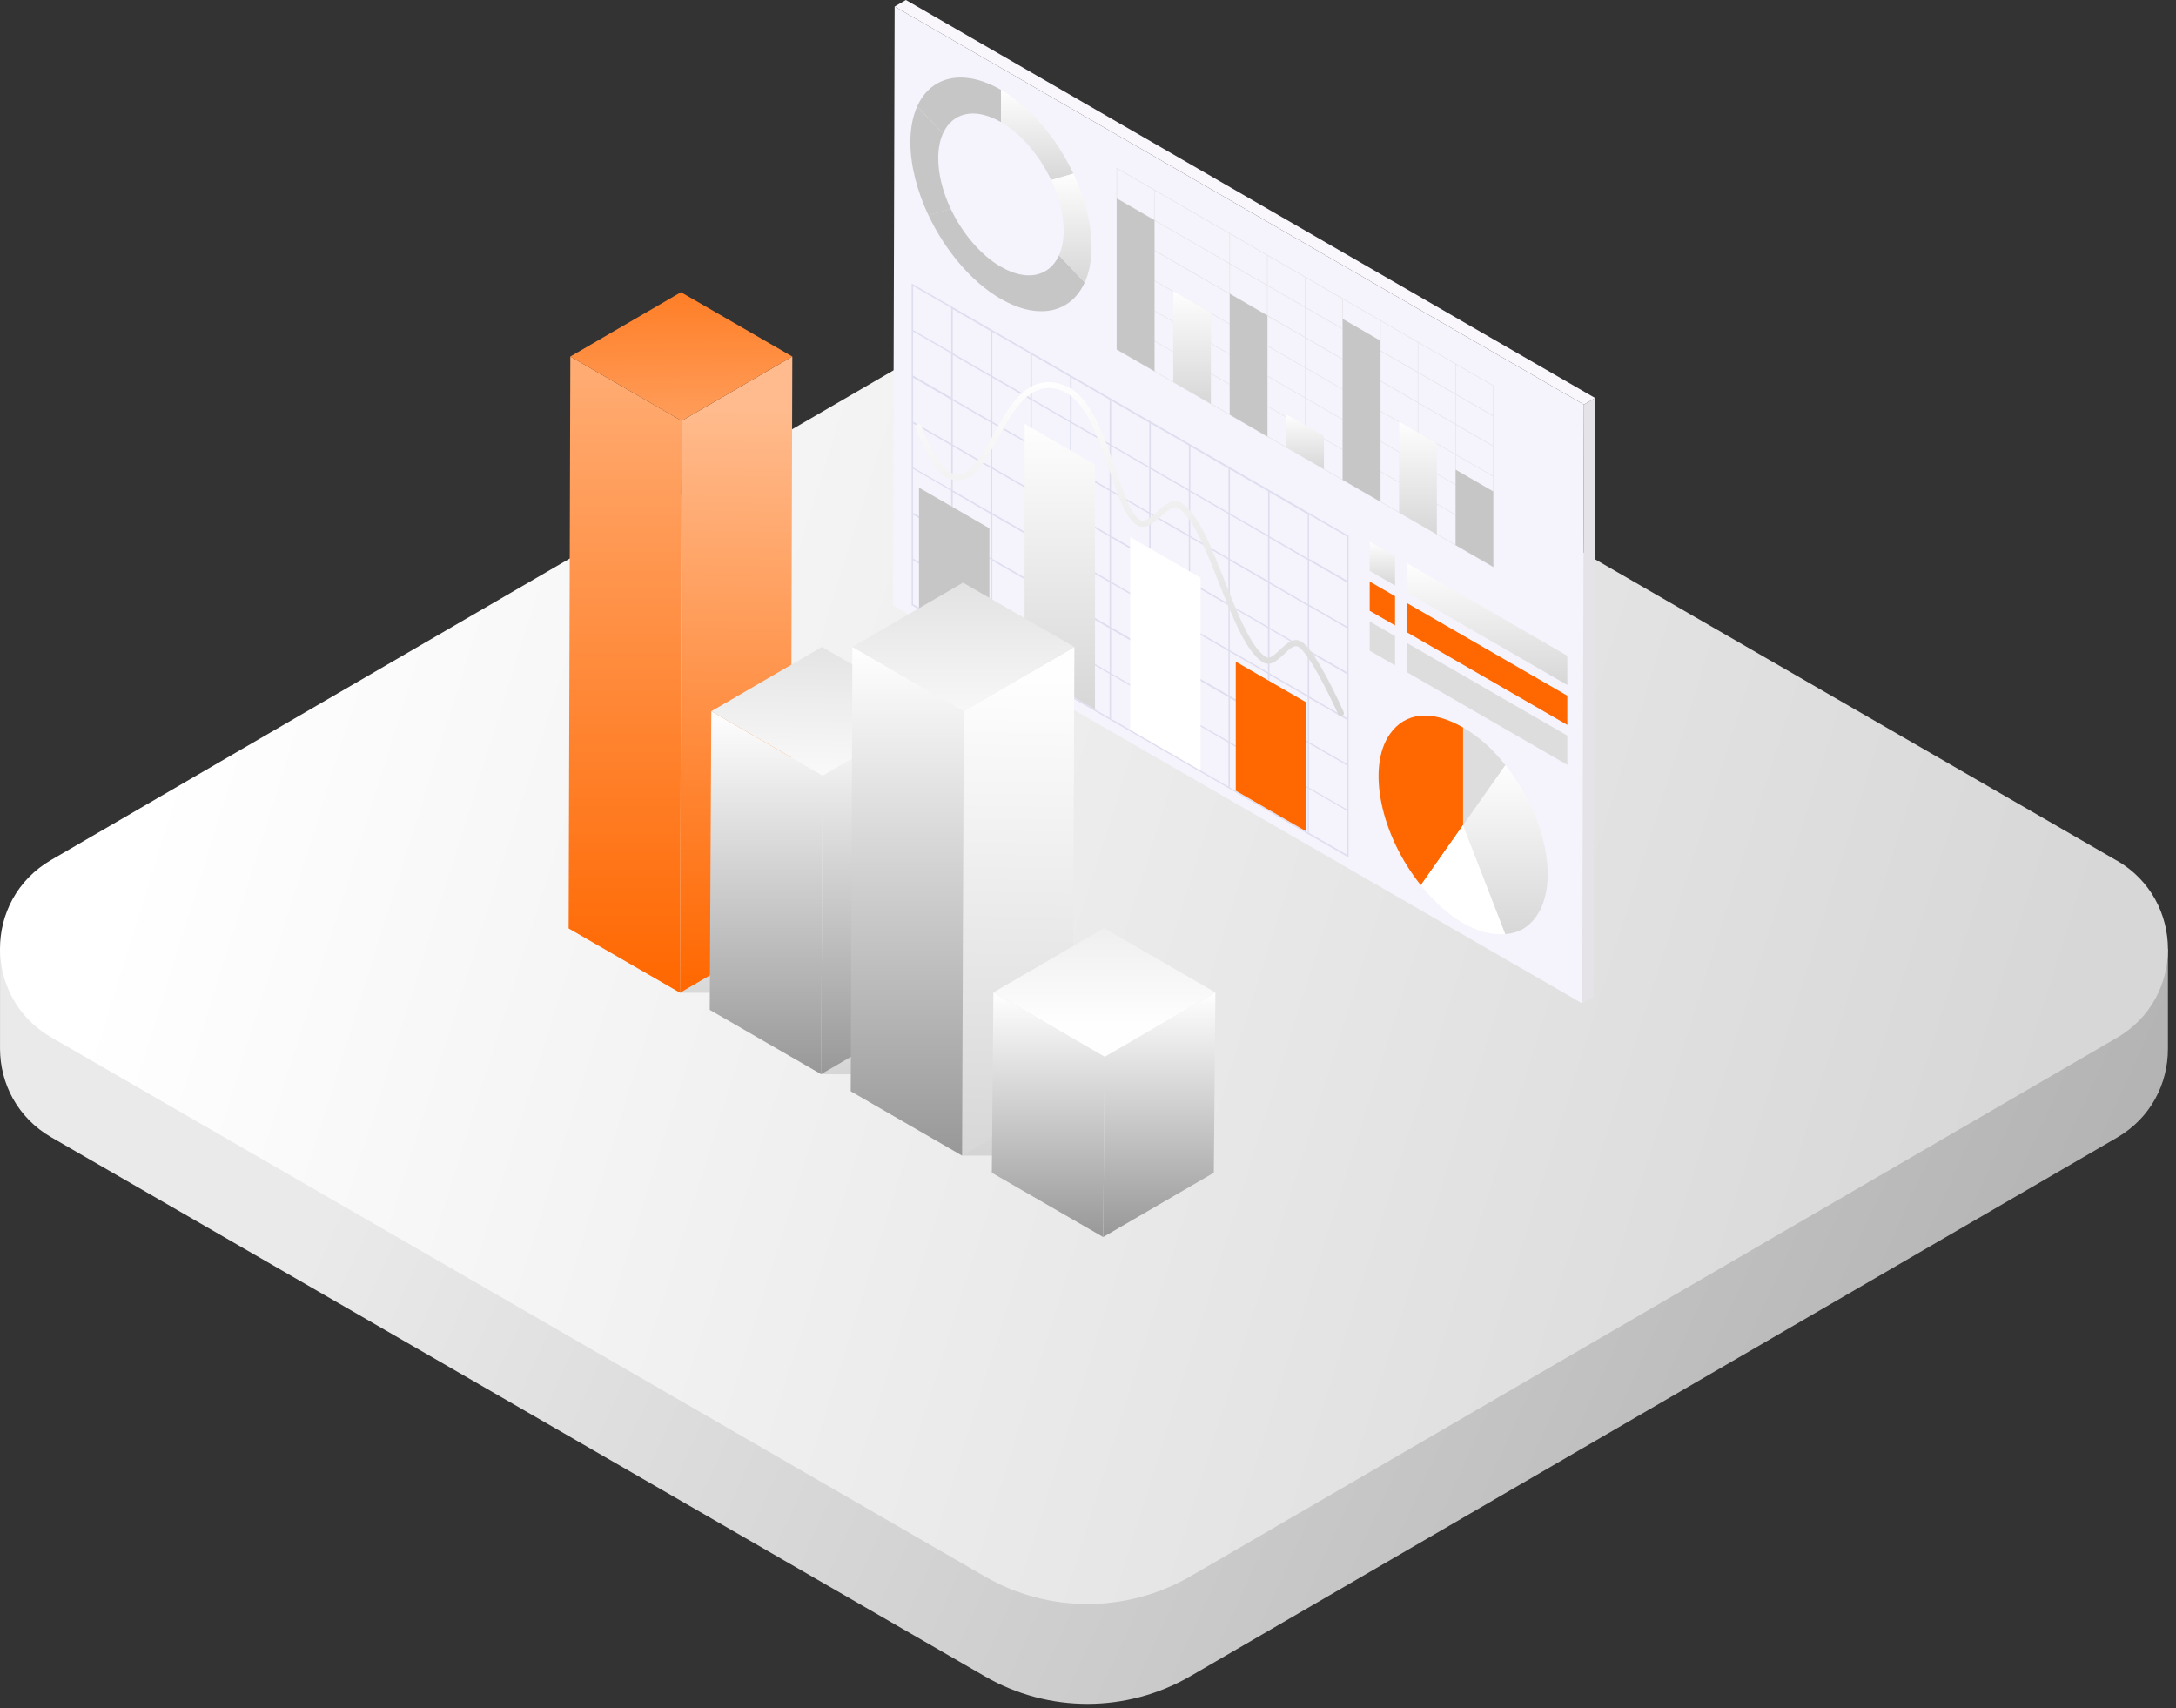 <svg width="200" height="157" viewBox="0 0 200 157" fill="none" xmlns="http://www.w3.org/2000/svg">
<rect x="0" y="0" width="200" height="157" fill="#333333" stroke="none"/>
<path d="M199.258 87.21H192.734L108.732 38.711C102.887 35.333 95.685 35.351 89.849 38.737L6.431 87.21H0.002V96.372V96.38C0.011 99.543 1.584 102.706 4.712 104.511L90.537 154.058C96.381 157.436 103.583 157.419 109.419 154.032L194.574 104.545C197.711 102.723 199.266 99.552 199.258 96.38V87.201V87.21Z" fill="url(#paint0_linear_205_12730)"/>
<path d="M194.548 79.08L108.723 29.524C102.879 26.146 95.677 26.163 89.841 29.549L4.686 79.037C-1.571 82.672 -1.562 91.714 4.712 95.332L90.537 144.879C96.381 148.257 103.583 148.24 109.419 144.854L194.574 95.366C200.831 91.731 200.822 82.689 194.548 79.071V79.08Z" fill="url(#paint1_linear_205_12730)"/>
<path d="M145.581 37.176L146.614 36.577L146.46 91.606L145.426 92.215L145.581 37.176Z" fill="#E5E3E8"/>
<path d="M82.228 0.599L83.261 0L146.614 36.577L145.581 37.176L82.228 0.599Z" fill="#F9F7FC"/>
<path d="M145.581 37.176L145.426 92.215L82.073 55.638L82.228 0.599L145.581 37.176Z" fill="#F5F3FB"/>
<path d="M128.219 53.803L125.892 52.461V49.777L128.219 51.119V53.803Z" fill="url(#paint2_linear_205_12730)"/>
<path d="M128.219 57.473L125.892 56.13V53.446L128.219 54.788V57.473Z" fill="#FF6700"/>
<path d="M128.219 61.142L125.892 59.8V57.115L128.219 58.457V61.142Z" fill="#DDDDDD"/>
<path d="M144.055 62.948L129.34 54.45V51.766L144.055 60.263V62.948Z" fill="url(#paint3_linear_205_12730)"/>
<path d="M144.055 66.617L129.34 58.12V55.435L144.055 63.933V66.617Z" fill="#FF6700"/>
<path d="M144.055 70.286L129.34 61.789V59.105L144.055 67.602V70.286Z" fill="#DDDDDD"/>
<g opacity="0.2">
<path d="M83.792 26.052V55.619L123.951 78.803V49.236L123.923 49.217L83.898 26.11L83.802 26.052H83.792ZM83.927 47.295L87.432 49.313V53.359L83.927 51.341V47.295ZM123.816 53.359L120.311 51.341V47.295L123.816 49.313V53.359ZM83.927 26.284L87.432 28.302V32.348L83.927 30.33V26.284ZM105.624 47.218V51.264L102.119 49.236V45.19L105.624 47.218ZM102.119 53.446V49.4L105.624 51.428V55.474L102.119 53.446ZM109.265 53.523V57.569L105.76 55.551V51.505L109.265 53.523ZM98.479 51.341V47.295L101.984 49.313V53.359L98.479 51.341ZM98.479 47.141V43.095L101.984 45.113V49.159L98.479 47.141ZM109.265 49.323V53.369L105.76 51.351V47.305L109.265 49.323ZM112.905 55.628V59.674L109.4 57.647V53.601L112.905 55.628ZM112.905 59.829V63.875L109.4 61.847V57.801L112.905 59.829ZM109.265 61.77L105.76 59.752V55.706L109.265 57.724V61.77ZM105.624 59.665L102.119 57.637V53.591L105.624 55.619V59.665ZM101.984 57.56L98.479 55.541V51.496L101.984 53.514V57.56ZM94.839 49.236V45.19L98.344 47.218V51.264L94.839 49.236ZM94.839 45.036V40.99L98.344 43.018V47.063L94.839 45.036ZM112.895 51.418V55.464L109.39 53.437V49.391L112.895 51.418ZM116.536 57.724V61.77L113.031 59.752V55.706L116.536 57.724ZM116.536 61.924V65.97L113.031 63.952V59.906L116.536 61.924ZM94.839 53.446V49.4L98.344 51.428V55.474L94.839 53.446ZM91.198 47.141V43.095L94.703 45.113V49.159L91.198 47.141ZM91.198 42.94V38.895L94.703 40.913V44.959L91.198 42.94ZM94.839 40.835V36.789L98.344 38.817V42.863L94.839 40.835ZM98.479 38.895L101.984 40.913V44.959L98.479 42.94V38.895ZM102.119 40.999L105.624 43.027V47.073L102.119 45.045V40.999ZM105.76 43.105L109.265 45.123V49.169L105.76 47.15V43.105ZM109.4 45.209L112.905 47.237V51.283L109.4 49.255V45.209ZM113.04 47.315L116.545 49.333V53.379L113.04 51.36V47.315ZM116.545 53.543V57.589L113.04 55.57V51.525L116.545 53.543ZM120.186 59.848V63.894L116.681 61.866V57.82L120.186 59.848ZM120.186 64.048V68.094L116.681 66.067V62.021L120.186 64.048ZM91.208 51.36V47.315L94.713 49.333V53.379L91.208 51.36ZM87.568 45.055V41.009L91.073 43.037V47.083L87.568 45.055ZM87.568 40.855V36.809L91.073 38.837V42.882L87.568 40.855ZM91.208 38.75V34.704L94.713 36.722V40.768L91.208 38.75ZM91.208 34.549V30.503L94.713 32.522V36.567L91.208 34.549ZM94.848 32.608L98.353 34.636V38.682L94.848 36.654V32.608ZM98.489 34.713L101.994 36.732V40.777L98.489 38.759V34.713ZM102.129 36.819L105.634 38.846V42.892L102.129 40.864V36.819ZM105.769 38.923L109.274 40.942V44.987L105.769 42.969V38.923ZM109.41 41.029L112.915 43.056V47.102L109.41 45.074V41.029ZM113.05 43.133L116.555 45.152V49.197L113.05 47.179V43.133ZM116.69 45.239L120.195 47.266V51.312L116.69 49.284V45.239ZM120.195 51.467V55.513L116.69 53.485V49.439L120.195 51.467ZM120.195 55.667V59.713L116.69 57.685V53.639L120.195 55.667ZM123.836 61.972V66.018L120.33 64V59.954L123.836 61.972ZM123.836 70.219L120.33 68.201V64.155L123.836 66.173V70.219ZM116.555 66.173V70.219L113.05 68.201V64.155L116.555 66.173ZM112.915 68.114L109.41 66.086V62.04L112.915 64.068V68.114ZM109.274 66.009L105.769 63.99V59.945L109.274 61.963V66.009ZM105.634 63.904L102.129 61.876V57.83L105.634 59.858V63.904ZM101.994 61.799L98.489 59.781V55.735L101.994 57.753V61.799ZM98.353 59.694L94.848 57.666V53.62L98.353 55.648V59.694ZM94.713 57.589L91.208 55.57V51.525L94.713 53.543V57.589ZM87.568 49.265V45.219L91.073 47.247V51.293L87.568 49.265ZM83.927 42.96V38.914L87.432 40.932V44.978L83.927 42.96ZM83.927 38.759V34.713L87.432 36.732V40.777L83.927 38.759ZM87.568 36.654V32.608L91.073 34.636V38.682L87.568 36.654ZM87.568 32.454V28.408L91.073 30.436V34.482L87.568 32.454ZM123.826 57.589L120.321 55.57V51.525L123.826 53.543V57.589ZM123.826 61.789L120.321 59.771V55.725L123.826 57.743V61.789ZM123.826 74.4L120.321 72.382V68.336L123.826 70.354V74.4ZM120.186 72.295L116.681 70.267V66.221L120.186 68.249V72.295ZM120.186 72.449V76.495L116.681 74.467V70.421L120.186 72.449ZM116.545 74.39L113.04 72.372V68.326L116.545 70.344V74.39ZM112.905 72.285L109.4 70.257V66.211L112.905 68.239V72.285ZM109.265 70.18L105.76 68.162V64.116L109.265 66.134V70.18ZM105.624 68.075L102.119 66.047V62.001L105.624 64.029V68.075ZM101.984 65.97L98.479 63.952V59.906L101.984 61.924V65.97ZM98.344 63.865L94.839 61.837V57.791L98.344 59.819V63.865ZM94.703 61.76L91.198 59.742V55.696L94.703 57.714V61.76ZM91.063 59.655L87.558 57.627V53.581L91.063 55.609V59.655ZM87.558 53.427V49.381L91.063 51.409V55.455L87.558 53.427ZM83.918 43.076L87.423 45.094V49.139L83.918 47.121V43.076ZM83.918 30.465L87.423 32.483V36.529L83.918 34.511V30.465ZM123.807 78.552L120.302 76.534V72.488L123.807 74.506V78.552ZM83.918 55.522V51.476L87.423 53.494V57.54L83.918 55.522Z" fill="#828CC0"/>
</g>
<path d="M123.256 65.806C123.256 65.806 123.333 65.806 123.362 65.786C123.498 65.728 123.556 65.564 123.498 65.429C123.237 64.85 120.958 59.771 119.616 58.96C118.901 58.525 118.235 59.153 117.656 59.703C117.057 60.263 116.68 60.592 116.333 60.369C114.981 59.5 113.755 56.42 112.577 53.427C111.312 50.23 110.114 47.208 108.618 46.233C107.816 45.712 107.034 46.407 106.358 47.025C105.673 47.643 105.18 48.029 104.765 47.768C103.915 47.237 103.23 45.219 102.505 43.085C101.434 39.937 100.207 36.364 97.9 35.438C96.374 34.829 95.051 35.08 93.834 36.22C92.811 37.176 92.019 38.614 91.266 40.005C89.846 42.602 88.871 44.128 87.346 43.423C86.245 42.911 85.038 40.159 84.671 39.136C84.623 38.991 84.468 38.923 84.323 38.972C84.178 39.02 84.111 39.174 84.159 39.319C84.217 39.474 85.588 43.201 87.114 43.916C88.07 44.36 88.939 44.147 89.779 43.278C90.484 42.544 91.082 41.444 91.729 40.275C93.216 37.572 94.752 34.771 97.687 35.949C99.763 36.789 100.941 40.237 101.984 43.278C102.776 45.605 103.461 47.614 104.475 48.241C105.277 48.743 106.04 48.048 106.715 47.44C107.43 46.793 107.893 46.426 108.318 46.706C109.67 47.585 110.887 50.665 112.065 53.639C113.339 56.845 114.537 59.877 116.033 60.833C116.758 61.296 117.424 60.669 118.023 60.109C118.592 59.568 118.998 59.23 119.336 59.442C120.35 60.051 122.329 64.145 123.005 65.671C123.053 65.767 123.15 65.835 123.256 65.835V65.806Z" fill="url(#paint4_linear_205_12730)"/>
<path d="M113.581 72.662L120.05 76.398V64.541L113.581 60.804V72.662Z" fill="#FF6700"/>
<path d="M103.877 67.061L110.346 70.798V53.089L103.877 49.352V67.061Z" fill="white"/>
<path d="M84.468 55.85L90.938 59.587V48.55L84.468 44.813V55.85Z" fill="#C6C6C6"/>
<path d="M94.172 61.451L100.642 65.188V42.689L94.172 38.952V61.451Z" fill="url(#paint5_linear_205_12730)"/>
<path d="M87.384 19.187L85.337 19.776C86.853 22.991 89.277 25.907 92 27.481V24.526C90.117 23.435 88.437 21.417 87.384 19.196V19.187Z" fill="#C6C6C6"/>
<path d="M97.33 23.474C96.461 25.395 94.404 25.907 92 24.517V27.471C95.466 29.47 98.45 28.727 99.696 25.955L97.33 23.464V23.474Z" fill="#C6C6C6"/>
<path d="M92 11.21V8.256C88.533 6.257 85.549 7 84.304 9.772L86.67 12.263C87.539 10.341 89.595 9.83 92 11.22V11.21Z" fill="#C6C6C6"/>
<path d="M86.235 14.542C86.235 13.644 86.39 12.881 86.67 12.263L84.304 9.772C83.898 10.67 83.676 11.771 83.676 13.065C83.676 15.218 84.294 17.574 85.337 19.785L87.384 19.196C86.66 17.671 86.235 16.039 86.235 14.542Z" fill="#C6C6C6"/>
<path d="M96.615 16.55L98.662 15.961C97.146 12.746 94.723 9.83 92 8.256V11.21C93.883 12.302 95.563 14.32 96.615 16.541V16.55Z" fill="url(#paint6_linear_205_12730)"/>
<path d="M97.764 21.195C97.764 22.093 97.61 22.856 97.33 23.474L99.696 25.965C100.101 25.067 100.323 23.966 100.323 22.672C100.323 20.519 99.705 18.163 98.662 15.952L96.615 16.541C97.34 18.066 97.764 19.698 97.764 21.195Z" fill="url(#paint7_linear_205_12730)"/>
<path d="M137.277 52.133L137.238 52.113L102.621 32.125V15.421L102.66 15.44L137.277 35.428V52.133ZM102.67 32.096L137.229 52.046V35.457L102.67 15.507V32.096Z" fill="#E5E3E8"/>
<path d="M137.238 38.248L102.631 18.26L102.66 18.221L137.267 38.199L137.238 38.248Z" fill="#E5E3E8"/>
<path d="M137.238 41.019L102.631 21.041L102.66 20.992L137.267 40.971L137.238 41.019Z" fill="#E5E3E8"/>
<path d="M102.66 23.768L102.636 23.81L137.24 43.788L137.264 43.746L102.66 23.768Z" fill="#E5E3E8"/>
<path d="M102.664 26.549L102.64 26.59L137.244 46.569L137.268 46.527L102.664 26.549Z" fill="#E5E3E8"/>
<path d="M102.66 29.315L102.636 29.357L137.239 49.335L137.264 49.293L102.66 29.315Z" fill="#E5E3E8"/>
<path d="M133.81 33.449H133.762V50.096H133.81V33.449Z" fill="#E5E3E8"/>
<path d="M130.353 31.45H130.305V48.097H130.353V31.45Z" fill="#E5E3E8"/>
<path d="M126.897 29.451H126.848V46.098H126.897V29.451Z" fill="#E5E3E8"/>
<path d="M123.43 27.452H123.382V44.099H123.43V27.452Z" fill="#E5E3E8"/>
<path d="M119.973 25.453H119.925V42.1H119.973V25.453Z" fill="#E5E3E8"/>
<path d="M116.507 23.454H116.458V40.101H116.507V23.454Z" fill="#E5E3E8"/>
<path d="M113.05 21.465H113.002V38.112H113.05V21.465Z" fill="#E5E3E8"/>
<path d="M109.593 19.466H109.545V36.113H109.593V19.466Z" fill="#E5E3E8"/>
<path d="M106.126 17.468H106.078V34.115H106.126V17.468Z" fill="#E5E3E8"/>
<path d="M106.107 34.115L102.641 32.116V18.24L106.107 20.239V34.115Z" fill="#C6C6C6"/>
<path d="M111.292 37.108L107.836 35.109V26.738L111.292 28.736V37.108Z" fill="url(#paint8_linear_205_12730)"/>
<path d="M132.063 49.101L128.596 47.102V38.73L132.063 40.729V49.101Z" fill="url(#paint9_linear_205_12730)"/>
<path d="M121.682 43.104L118.216 41.106V38.074L121.682 40.072V43.104Z" fill="url(#paint10_linear_205_12730)"/>
<path d="M137.248 52.094L133.791 50.095V43.162L137.248 45.161V52.094Z" fill="#C6C6C6"/>
<path d="M116.487 40.111L113.031 38.112V26.998L116.487 28.997V40.111Z" fill="#C6C6C6"/>
<path d="M126.868 46.098L123.411 44.099V29.306L126.868 31.305V46.098Z" fill="#C6C6C6"/>
<path d="M134.477 75.829L130.595 81.352C126.877 76.727 125.603 70.508 127.746 67.457C129.175 65.42 131.618 65.207 134.477 66.858V75.829Z" fill="#FF6700"/>
<path d="M134.476 75.829L138.358 85.842C135.886 86.064 133.067 84.432 130.585 81.352L134.467 75.829H134.476Z" fill="white"/>
<path d="M134.477 75.829L138.358 70.305C142.076 74.931 143.35 81.149 141.207 84.201C140.492 85.214 139.604 85.736 138.358 85.842L134.477 75.829Z" fill="url(#paint11_linear_205_12730)"/>
<path d="M134.477 75.829V66.858C135.906 67.679 137.122 68.76 138.358 70.305L134.477 75.829Z" fill="#DDDDDD"/>
<g style="mix-blend-mode:multiply" opacity="0.3">
<path d="M105.151 98.298L94.095 91.915L84.285 96.29H87.114L88.446 106.197H91.633L105.151 98.298Z" fill="url(#paint12_linear_205_12730)"/>
</g>
<g style="mix-blend-mode:multiply" opacity="0.3">
<path d="M92.135 90.815L81.079 84.432L71.268 88.806H74.097L75.43 98.713H78.617L92.135 90.815Z" fill="url(#paint13_linear_205_12730)"/>
</g>
<g style="mix-blend-mode:multiply" opacity="0.3">
<path d="M79.206 83.332L68.159 76.949L58.349 81.323H61.178L62.501 91.23H65.687L79.206 83.332Z" fill="url(#paint14_linear_205_12730)"/>
</g>
<path d="M72.823 32.763L72.668 85.321L62.501 91.23L62.655 38.672L72.823 32.763Z" fill="url(#paint15_linear_205_12730)"/>
<path d="M62.655 38.672L62.501 91.23L52.265 85.321L52.42 32.763L62.655 38.672Z" fill="url(#paint16_linear_205_12730)"/>
<path d="M72.823 32.763L62.655 38.672L52.42 32.763L62.587 26.853L72.823 32.763Z" fill="url(#paint17_linear_205_12730)"/>
<path d="M85.781 65.362L85.636 92.804L75.469 98.713L75.614 71.271L85.781 65.362Z" fill="url(#paint18_linear_205_12730)"/>
<path d="M75.614 71.271L75.469 98.713L65.233 92.804L65.378 65.362L75.614 71.271Z" fill="url(#paint19_linear_205_12730)"/>
<path d="M85.781 65.362L75.614 71.271L65.378 65.362L75.546 59.452L85.781 65.362Z" fill="url(#paint20_linear_205_12730)"/>
<path d="M98.749 59.452L98.595 100.287L88.427 106.197L88.582 65.362L98.749 59.452Z" fill="url(#paint21_linear_205_12730)"/>
<path d="M88.582 65.362L88.427 106.197L78.192 100.287L78.346 59.452L88.582 65.362Z" fill="url(#paint22_linear_205_12730)"/>
<path d="M98.749 59.452L88.582 65.362L78.346 59.452L88.514 53.543L98.749 59.452Z" fill="url(#paint23_linear_205_12730)"/>
<path d="M111.708 91.201L111.563 107.771L101.395 113.68L101.54 97.111L111.708 91.201Z" fill="url(#paint24_linear_205_12730)"/>
<path d="M101.54 97.111L101.395 113.68L91.16 107.771L91.305 91.201L101.54 97.111Z" fill="url(#paint25_linear_205_12730)"/>
<path d="M111.708 91.201L101.54 97.111L91.305 91.201L101.472 85.292L111.708 91.201Z" fill="url(#paint26_linear_205_12730)"/>
<defs>
<linearGradient id="paint0_linear_205_12730" x1="60" y1="45.706" x2="203.5" y2="111.206" gradientUnits="userSpaceOnUse">
<stop stop-color="#EAEAEA"/>
<stop offset="1" stop-color="#B0B0B0"/>
</linearGradient>
<linearGradient id="paint1_linear_205_12730" x1="22.778" y1="44.959" x2="188.652" y2="96.956" gradientUnits="userSpaceOnUse">
<stop stop-color="white"/>
<stop offset="1" stop-color="#D7D7D7"/>
</linearGradient>
<linearGradient id="paint2_linear_205_12730" x1="127.056" y1="49.777" x2="127.056" y2="53.803" gradientUnits="userSpaceOnUse">
<stop stop-color="#FEFEFE"/>
<stop offset="1" stop-color="#D7D7D7"/>
</linearGradient>
<linearGradient id="paint3_linear_205_12730" x1="136.697" y1="51.766" x2="136.697" y2="62.948" gradientUnits="userSpaceOnUse">
<stop stop-color="#FEFEFE"/>
<stop offset="1" stop-color="#D7D7D7"/>
</linearGradient>
<linearGradient id="paint4_linear_205_12730" x1="103.832" y1="35.116" x2="103.832" y2="65.835" gradientUnits="userSpaceOnUse">
<stop stop-color="#FEFEFE"/>
<stop offset="1" stop-color="#D7D7D7"/>
</linearGradient>
<linearGradient id="paint5_linear_205_12730" x1="97.407" y1="38.952" x2="97.407" y2="65.188" gradientUnits="userSpaceOnUse">
<stop stop-color="#FEFEFE"/>
<stop offset="1" stop-color="#D7D7D7"/>
</linearGradient>
<linearGradient id="paint6_linear_205_12730" x1="95.331" y1="8.256" x2="95.331" y2="16.55" gradientUnits="userSpaceOnUse">
<stop stop-color="#FEFEFE"/>
<stop offset="1" stop-color="#D7D7D7"/>
</linearGradient>
<linearGradient id="paint7_linear_205_12730" x1="98.469" y1="15.952" x2="98.469" y2="25.965" gradientUnits="userSpaceOnUse">
<stop stop-color="#FEFEFE"/>
<stop offset="1" stop-color="#D7D7D7"/>
</linearGradient>
<linearGradient id="paint8_linear_205_12730" x1="109.564" y1="26.738" x2="109.564" y2="37.108" gradientUnits="userSpaceOnUse">
<stop stop-color="#FEFEFE"/>
<stop offset="1" stop-color="#D7D7D7"/>
</linearGradient>
<linearGradient id="paint9_linear_205_12730" x1="130.329" y1="38.73" x2="130.329" y2="49.101" gradientUnits="userSpaceOnUse">
<stop stop-color="#FEFEFE"/>
<stop offset="1" stop-color="#D7D7D7"/>
</linearGradient>
<linearGradient id="paint10_linear_205_12730" x1="119.949" y1="38.074" x2="119.949" y2="43.104" gradientUnits="userSpaceOnUse">
<stop stop-color="#FEFEFE"/>
<stop offset="1" stop-color="#D7D7D7"/>
</linearGradient>
<linearGradient id="paint11_linear_205_12730" x1="138.362" y1="70.305" x2="138.362" y2="85.842" gradientUnits="userSpaceOnUse">
<stop stop-color="#FEFEFE"/>
<stop offset="1" stop-color="#D7D7D7"/>
</linearGradient>
<linearGradient id="paint12_linear_205_12730" x1="94.718" y1="91.915" x2="94.718" y2="106.197" gradientUnits="userSpaceOnUse">
<stop stop-color="white"/>
<stop offset="1" stop-color="#989898"/>
</linearGradient>
<linearGradient id="paint13_linear_205_12730" x1="81.702" y1="84.432" x2="81.702" y2="98.713" gradientUnits="userSpaceOnUse">
<stop stop-color="white"/>
<stop offset="1" stop-color="#989898"/>
</linearGradient>
<linearGradient id="paint14_linear_205_12730" x1="68.777" y1="76.949" x2="68.777" y2="91.23" gradientUnits="userSpaceOnUse">
<stop stop-color="white"/>
<stop offset="1" stop-color="#989898"/>
</linearGradient>
<linearGradient id="paint15_linear_205_12730" x1="68.632" y1="37.658" x2="67.662" y2="91.23" gradientUnits="userSpaceOnUse">
<stop stop-color="#FFBB8D"/>
<stop offset="1" stop-color="#FF6700"/>
</linearGradient>
<linearGradient id="paint16_linear_205_12730" x1="57.46" y1="32.763" x2="57.46" y2="91.23" gradientUnits="userSpaceOnUse">
<stop stop-color="#FFAD75"/>
<stop offset="1" stop-color="#FF6700"/>
</linearGradient>
<linearGradient id="paint17_linear_205_12730" x1="62.839" y1="42.486" x2="62.356" y2="17.864" gradientUnits="userSpaceOnUse">
<stop stop-color="#FFA76B"/>
<stop offset="1" stop-color="#FF6700"/>
</linearGradient>
<linearGradient id="paint18_linear_205_12730" x1="80.625" y1="65.362" x2="80.625" y2="98.713" gradientUnits="userSpaceOnUse">
<stop stop-color="white"/>
<stop offset="1" stop-color="#989898"/>
</linearGradient>
<linearGradient id="paint19_linear_205_12730" x1="70.423" y1="65.362" x2="70.423" y2="98.713" gradientUnits="userSpaceOnUse">
<stop stop-color="white"/>
<stop offset="1" stop-color="#989898"/>
</linearGradient>
<linearGradient id="paint20_linear_205_12730" x1="75.391" y1="73.868" x2="75.874" y2="52.142" gradientUnits="userSpaceOnUse">
<stop stop-color="#FEFEFE"/>
<stop offset="1" stop-color="#D7D7D7"/>
</linearGradient>
<linearGradient id="paint21_linear_205_12730" x1="94.221" y1="62.281" x2="93.588" y2="106.197" gradientUnits="userSpaceOnUse">
<stop stop-color="#FEFEFE"/>
<stop offset="1" stop-color="#D7D7D7"/>
<stop offset="1" stop-color="#D7D7D7"/>
</linearGradient>
<linearGradient id="paint22_linear_205_12730" x1="83.387" y1="59.452" x2="83.387" y2="106.197" gradientUnits="userSpaceOnUse">
<stop stop-color="white"/>
<stop offset="1" stop-color="#989898"/>
</linearGradient>
<linearGradient id="paint23_linear_205_12730" x1="88.427" y1="69.04" x2="88.427" y2="47.314" gradientUnits="userSpaceOnUse">
<stop stop-color="#FEFEFE"/>
<stop offset="1" stop-color="#D7D7D7"/>
</linearGradient>
<linearGradient id="paint24_linear_205_12730" x1="106.551" y1="91.201" x2="106.551" y2="113.68" gradientUnits="userSpaceOnUse">
<stop stop-color="white"/>
<stop offset="1" stop-color="#989898"/>
</linearGradient>
<linearGradient id="paint25_linear_205_12730" x1="96.35" y1="91.201" x2="96.35" y2="113.68" gradientUnits="userSpaceOnUse">
<stop stop-color="white"/>
<stop offset="1" stop-color="#989898"/>
</linearGradient>
<linearGradient id="paint26_linear_205_12730" x1="101.945" y1="94.146" x2="101.945" y2="70.972" gradientUnits="userSpaceOnUse">
<stop stop-color="#FEFEFE"/>
<stop offset="1" stop-color="#D7D7D7"/>
</linearGradient>
</defs>
</svg>

